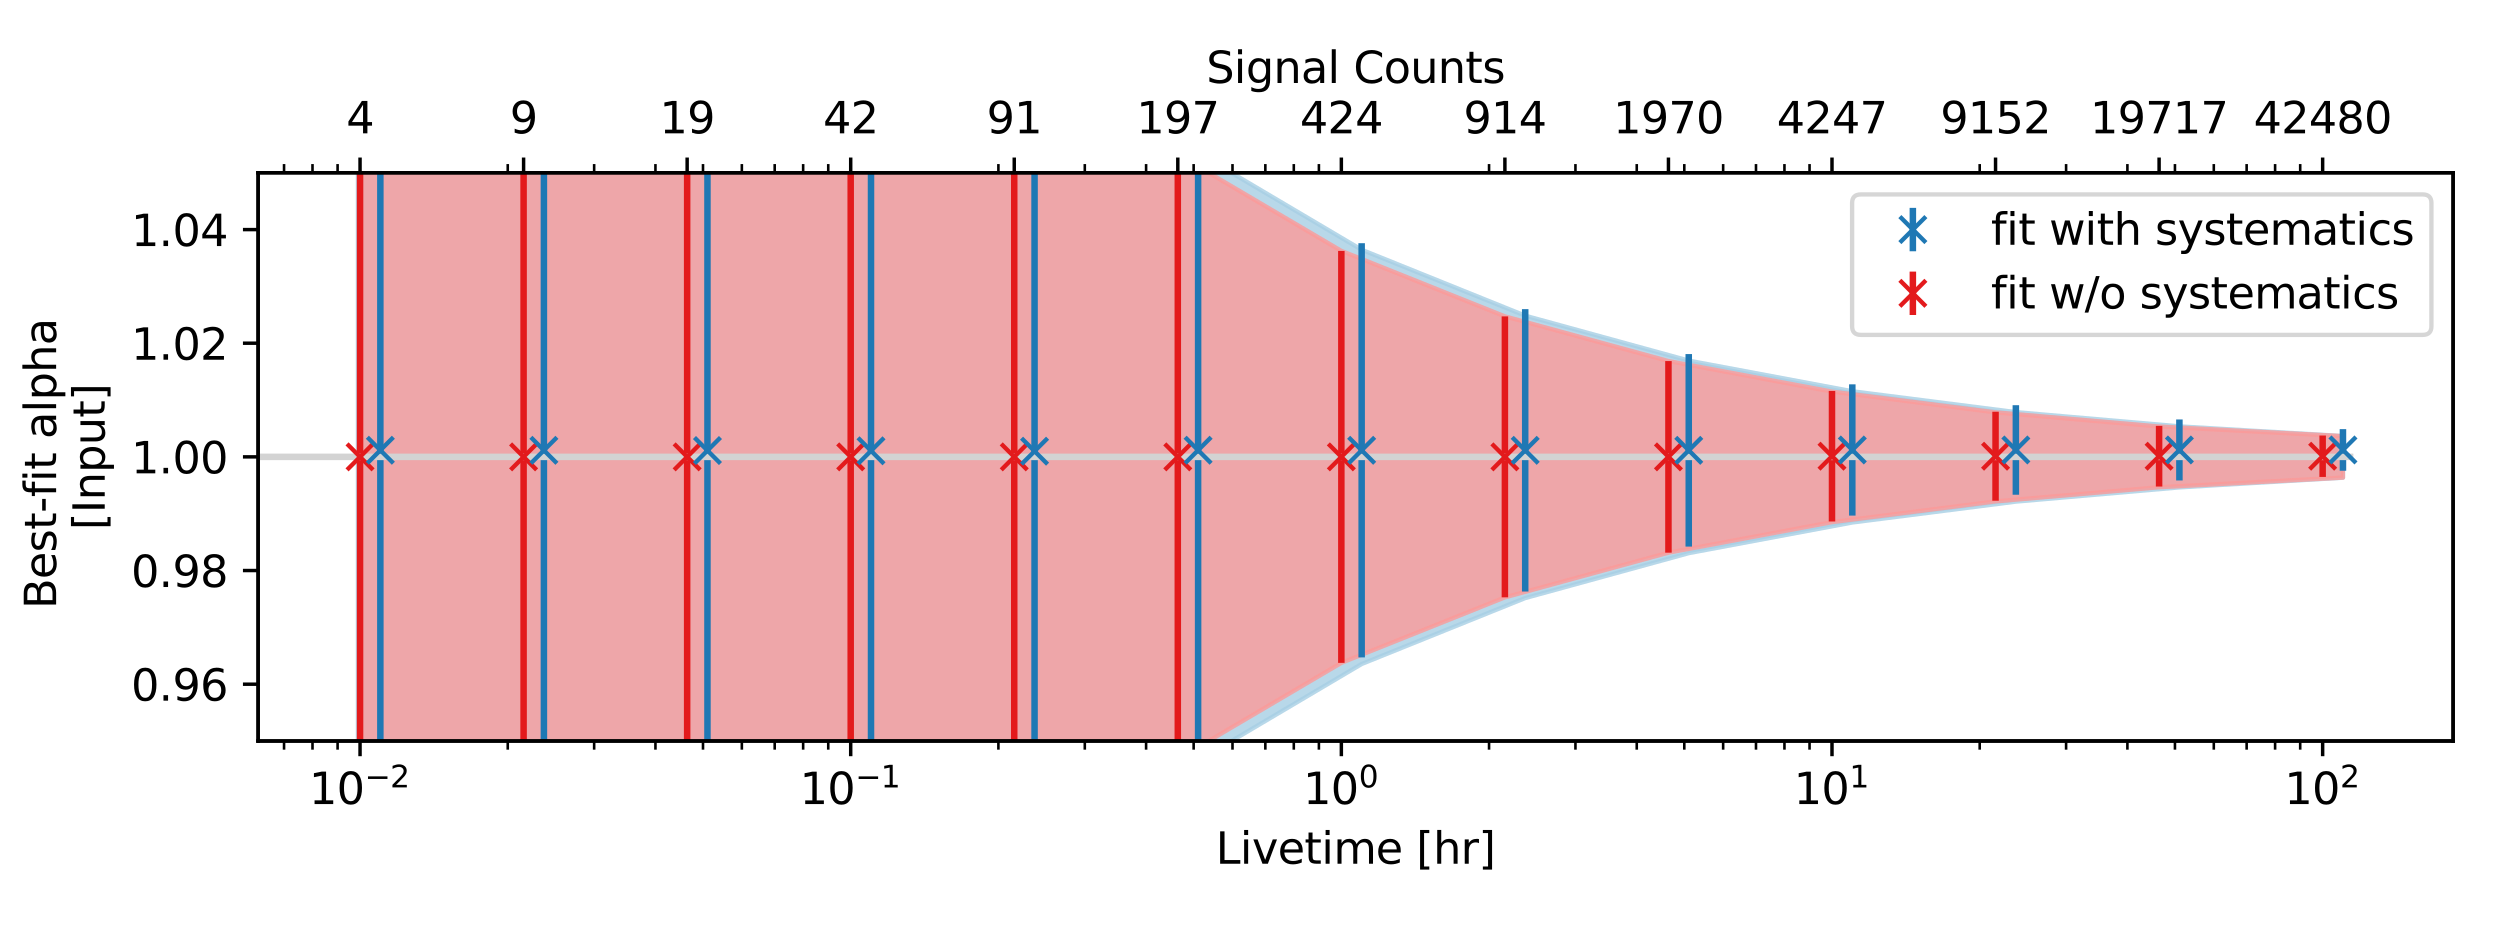 <?xml version="1.0" encoding="utf-8" standalone="no"?>
<!DOCTYPE svg PUBLIC "-//W3C//DTD SVG 1.1//EN"
  "http://www.w3.org/Graphics/SVG/1.1/DTD/svg11.dtd">
<svg xmlns:xlink="http://www.w3.org/1999/xlink" width="576pt" height="216pt" viewBox="0 0 576 216" xmlns="http://www.w3.org/2000/svg" version="1.1">
 <defs>
  <style type="text/css">*{stroke-linejoin: round; stroke-linecap: butt}</style>
 </defs>
 <g id="figure_1">
  <g id="patch_1">
   <path d="M 0 216 
L 576 216 
L 576 0 
L 0 0 
z
" style="fill: #ffffff"/>
  </g>
  <g id="axes_1">
   <g id="patch_2">
    <path d="M 59.474 170.728 
L 565.2 170.728 
L 565.2 39.8 
L 59.474 39.8 
z
" style="fill: #ffffff"/>
   </g>
   <g id="PolyCollection_1">
    <path d="M 82.462 -370.485 
L 82.462 581.013 
L 87.634 581.013 
L 125.316 429.52 
L 162.998 326.27 
L 200.68 255.899 
L 238.362 207.936 
L 276.044 175.268 
L 313.726 152.983 
L 351.408 137.794 
L 389.09 127.441 
L 426.772 120.382 
L 464.453 115.573 
L 502.135 112.294 
L 539.817 110.06 
L 539.817 100.468 
L 539.817 100.468 
L 502.135 98.234 
L 464.453 94.955 
L 426.772 90.146 
L 389.09 83.087 
L 351.408 72.734 
L 313.726 57.545 
L 276.044 35.26 
L 238.362 2.592 
L 200.68 -45.371 
L 162.998 -115.742 
L 125.316 -218.992 
L 87.634 -370.485 
L 82.462 -370.485 
z
" clip-path="url(#p966a90b155)" style="fill: #a6cee3; fill-opacity: 0.8; stroke: #a6cee3; stroke-opacity: 0.8"/>
   </g>
   <g id="PolyCollection_2">
    <path d="M 82.955 -367.802 
L 82.955 578.33 
L 120.637 427.92 
L 158.319 325.476 
L 196.001 255.163 
L 233.683 207.591 
L 271.365 174.903 
L 309.047 152.719 
L 346.728 137.632 
L 384.41 127.331 
L 422.092 120.296 
L 459.774 115.516 
L 497.456 112.256 
L 539.817 110.034 
L 539.817 100.494 
L 539.817 100.494 
L 497.456 98.272 
L 459.774 95.012 
L 422.092 90.232 
L 384.41 83.197 
L 346.728 72.896 
L 309.047 57.809 
L 271.365 35.625 
L 233.683 2.937 
L 196.001 -44.635 
L 158.319 -114.948 
L 120.637 -217.392 
L 82.955 -367.802 
z
" clip-path="url(#p966a90b155)" style="fill: #fb9a99; fill-opacity: 0.8; stroke: #fb9a99; stroke-opacity: 0.8"/>
   </g>
   <g id="matplotlib.axis_1">
    <g id="xtick_1">
     <g id="line2d_1">
      <defs>
       <path id="m856054ef05" d="M 0 0 
L 0 3.5 
" style="stroke: #000000; stroke-width: 0.8"/>
      </defs>
      <g>
       <use xlink:href="#m856054ef05" x="82.955" y="170.728" style="stroke: #000000; stroke-width: 0.8"/>
      </g>
     </g>
     <g id="text_1">
      <!-- $\mathdefault{10^{-2}}$ -->
      <g transform="translate(71.205 185.326) scale(0.1 -0.1)">
       <defs>
        <path id="DejaVuSans-31" d="M 794 531 
L 1825 531 
L 1825 4091 
L 703 3866 
L 703 4441 
L 1819 4666 
L 2450 4666 
L 2450 531 
L 3481 531 
L 3481 0 
L 794 0 
L 794 531 
z
" transform="scale(0.016)"/>
        <path id="DejaVuSans-30" d="M 2034 4250 
Q 1547 4250 1301 3770 
Q 1056 3291 1056 2328 
Q 1056 1369 1301 889 
Q 1547 409 2034 409 
Q 2525 409 2770 889 
Q 3016 1369 3016 2328 
Q 3016 3291 2770 3770 
Q 2525 4250 2034 4250 
z
M 2034 4750 
Q 2819 4750 3233 4129 
Q 3647 3509 3647 2328 
Q 3647 1150 3233 529 
Q 2819 -91 2034 -91 
Q 1250 -91 836 529 
Q 422 1150 422 2328 
Q 422 3509 836 4129 
Q 1250 4750 2034 4750 
z
" transform="scale(0.016)"/>
        <path id="DejaVuSans-2212" d="M 678 2272 
L 4684 2272 
L 4684 1741 
L 678 1741 
L 678 2272 
z
" transform="scale(0.016)"/>
        <path id="DejaVuSans-32" d="M 1228 531 
L 3431 531 
L 3431 0 
L 469 0 
L 469 531 
Q 828 903 1448 1529 
Q 2069 2156 2228 2338 
Q 2531 2678 2651 2914 
Q 2772 3150 2772 3378 
Q 2772 3750 2511 3984 
Q 2250 4219 1831 4219 
Q 1534 4219 1204 4116 
Q 875 4013 500 3803 
L 500 4441 
Q 881 4594 1212 4672 
Q 1544 4750 1819 4750 
Q 2544 4750 2975 4387 
Q 3406 4025 3406 3419 
Q 3406 3131 3298 2873 
Q 3191 2616 2906 2266 
Q 2828 2175 2409 1742 
Q 1991 1309 1228 531 
z
" transform="scale(0.016)"/>
       </defs>
       <use xlink:href="#DejaVuSans-31" transform="translate(0 0.766)"/>
       <use xlink:href="#DejaVuSans-30" transform="translate(63.623 0.766)"/>
       <use xlink:href="#DejaVuSans-2212" transform="translate(128.203 39.047) scale(0.7)"/>
       <use xlink:href="#DejaVuSans-32" transform="translate(186.855 39.047) scale(0.7)"/>
      </g>
     </g>
    </g>
    <g id="xtick_2">
     <g id="line2d_2">
      <g>
       <use xlink:href="#m856054ef05" x="196.001" y="170.728" style="stroke: #000000; stroke-width: 0.8"/>
      </g>
     </g>
     <g id="text_2">
      <!-- $\mathdefault{10^{-1}}$ -->
      <g transform="translate(184.251 185.326) scale(0.1 -0.1)">
       <use xlink:href="#DejaVuSans-31" transform="translate(0 0.684)"/>
       <use xlink:href="#DejaVuSans-30" transform="translate(63.623 0.684)"/>
       <use xlink:href="#DejaVuSans-2212" transform="translate(128.203 38.966) scale(0.7)"/>
       <use xlink:href="#DejaVuSans-31" transform="translate(186.855 38.966) scale(0.7)"/>
      </g>
     </g>
    </g>
    <g id="xtick_3">
     <g id="line2d_3">
      <g>
       <use xlink:href="#m856054ef05" x="309.047" y="170.728" style="stroke: #000000; stroke-width: 0.8"/>
      </g>
     </g>
     <g id="text_3">
      <!-- $\mathdefault{10^{0}}$ -->
      <g transform="translate(300.247 185.326) scale(0.1 -0.1)">
       <use xlink:href="#DejaVuSans-31" transform="translate(0 0.766)"/>
       <use xlink:href="#DejaVuSans-30" transform="translate(63.623 0.766)"/>
       <use xlink:href="#DejaVuSans-30" transform="translate(128.203 39.047) scale(0.7)"/>
      </g>
     </g>
    </g>
    <g id="xtick_4">
     <g id="line2d_4">
      <g>
       <use xlink:href="#m856054ef05" x="422.092" y="170.728" style="stroke: #000000; stroke-width: 0.8"/>
      </g>
     </g>
     <g id="text_4">
      <!-- $\mathdefault{10^{1}}$ -->
      <g transform="translate(413.292 185.326) scale(0.1 -0.1)">
       <use xlink:href="#DejaVuSans-31" transform="translate(0 0.684)"/>
       <use xlink:href="#DejaVuSans-30" transform="translate(63.623 0.684)"/>
       <use xlink:href="#DejaVuSans-31" transform="translate(128.203 38.966) scale(0.7)"/>
      </g>
     </g>
    </g>
    <g id="xtick_5">
     <g id="line2d_5">
      <g>
       <use xlink:href="#m856054ef05" x="535.138" y="170.728" style="stroke: #000000; stroke-width: 0.8"/>
      </g>
     </g>
     <g id="text_5">
      <!-- $\mathdefault{10^{2}}$ -->
      <g transform="translate(526.338 185.326) scale(0.1 -0.1)">
       <use xlink:href="#DejaVuSans-31" transform="translate(0 0.766)"/>
       <use xlink:href="#DejaVuSans-30" transform="translate(63.623 0.766)"/>
       <use xlink:href="#DejaVuSans-32" transform="translate(128.203 39.047) scale(0.7)"/>
      </g>
     </g>
    </g>
    <g id="xtick_6">
     <g id="line2d_6">
      <defs>
       <path id="me396c23f7b" d="M 0 0 
L 0 2 
" style="stroke: #000000; stroke-width: 0.6"/>
      </defs>
      <g>
       <use xlink:href="#me396c23f7b" x="65.444" y="170.728" style="stroke: #000000; stroke-width: 0.6"/>
      </g>
     </g>
    </g>
    <g id="xtick_7">
     <g id="line2d_7">
      <g>
       <use xlink:href="#me396c23f7b" x="72" y="170.728" style="stroke: #000000; stroke-width: 0.6"/>
      </g>
     </g>
    </g>
    <g id="xtick_8">
     <g id="line2d_8">
      <g>
       <use xlink:href="#me396c23f7b" x="77.782" y="170.728" style="stroke: #000000; stroke-width: 0.6"/>
      </g>
     </g>
    </g>
    <g id="xtick_9">
     <g id="line2d_9">
      <g>
       <use xlink:href="#me396c23f7b" x="116.985" y="170.728" style="stroke: #000000; stroke-width: 0.6"/>
      </g>
     </g>
    </g>
    <g id="xtick_10">
     <g id="line2d_10">
      <g>
       <use xlink:href="#me396c23f7b" x="136.892" y="170.728" style="stroke: #000000; stroke-width: 0.6"/>
      </g>
     </g>
    </g>
    <g id="xtick_11">
     <g id="line2d_11">
      <g>
       <use xlink:href="#me396c23f7b" x="151.015" y="170.728" style="stroke: #000000; stroke-width: 0.6"/>
      </g>
     </g>
    </g>
    <g id="xtick_12">
     <g id="line2d_12">
      <g>
       <use xlink:href="#me396c23f7b" x="161.971" y="170.728" style="stroke: #000000; stroke-width: 0.6"/>
      </g>
     </g>
    </g>
    <g id="xtick_13">
     <g id="line2d_13">
      <g>
       <use xlink:href="#me396c23f7b" x="170.922" y="170.728" style="stroke: #000000; stroke-width: 0.6"/>
      </g>
     </g>
    </g>
    <g id="xtick_14">
     <g id="line2d_14">
      <g>
       <use xlink:href="#me396c23f7b" x="178.49" y="170.728" style="stroke: #000000; stroke-width: 0.6"/>
      </g>
     </g>
    </g>
    <g id="xtick_15">
     <g id="line2d_15">
      <g>
       <use xlink:href="#me396c23f7b" x="185.045" y="170.728" style="stroke: #000000; stroke-width: 0.6"/>
      </g>
     </g>
    </g>
    <g id="xtick_16">
     <g id="line2d_16">
      <g>
       <use xlink:href="#me396c23f7b" x="190.828" y="170.728" style="stroke: #000000; stroke-width: 0.6"/>
      </g>
     </g>
    </g>
    <g id="xtick_17">
     <g id="line2d_17">
      <g>
       <use xlink:href="#me396c23f7b" x="230.031" y="170.728" style="stroke: #000000; stroke-width: 0.6"/>
      </g>
     </g>
    </g>
    <g id="xtick_18">
     <g id="line2d_18">
      <g>
       <use xlink:href="#me396c23f7b" x="249.937" y="170.728" style="stroke: #000000; stroke-width: 0.6"/>
      </g>
     </g>
    </g>
    <g id="xtick_19">
     <g id="line2d_19">
      <g>
       <use xlink:href="#me396c23f7b" x="264.061" y="170.728" style="stroke: #000000; stroke-width: 0.6"/>
      </g>
     </g>
    </g>
    <g id="xtick_20">
     <g id="line2d_20">
      <g>
       <use xlink:href="#me396c23f7b" x="275.016" y="170.728" style="stroke: #000000; stroke-width: 0.6"/>
      </g>
     </g>
    </g>
    <g id="xtick_21">
     <g id="line2d_21">
      <g>
       <use xlink:href="#me396c23f7b" x="283.967" y="170.728" style="stroke: #000000; stroke-width: 0.6"/>
      </g>
     </g>
    </g>
    <g id="xtick_22">
     <g id="line2d_22">
      <g>
       <use xlink:href="#me396c23f7b" x="291.535" y="170.728" style="stroke: #000000; stroke-width: 0.6"/>
      </g>
     </g>
    </g>
    <g id="xtick_23">
     <g id="line2d_23">
      <g>
       <use xlink:href="#me396c23f7b" x="298.091" y="170.728" style="stroke: #000000; stroke-width: 0.6"/>
      </g>
     </g>
    </g>
    <g id="xtick_24">
     <g id="line2d_24">
      <g>
       <use xlink:href="#me396c23f7b" x="303.874" y="170.728" style="stroke: #000000; stroke-width: 0.6"/>
      </g>
     </g>
    </g>
    <g id="xtick_25">
     <g id="line2d_25">
      <g>
       <use xlink:href="#me396c23f7b" x="343.077" y="170.728" style="stroke: #000000; stroke-width: 0.6"/>
      </g>
     </g>
    </g>
    <g id="xtick_26">
     <g id="line2d_26">
      <g>
       <use xlink:href="#me396c23f7b" x="362.983" y="170.728" style="stroke: #000000; stroke-width: 0.6"/>
      </g>
     </g>
    </g>
    <g id="xtick_27">
     <g id="line2d_27">
      <g>
       <use xlink:href="#me396c23f7b" x="377.107" y="170.728" style="stroke: #000000; stroke-width: 0.6"/>
      </g>
     </g>
    </g>
    <g id="xtick_28">
     <g id="line2d_28">
      <g>
       <use xlink:href="#me396c23f7b" x="388.062" y="170.728" style="stroke: #000000; stroke-width: 0.6"/>
      </g>
     </g>
    </g>
    <g id="xtick_29">
     <g id="line2d_29">
      <g>
       <use xlink:href="#me396c23f7b" x="397.013" y="170.728" style="stroke: #000000; stroke-width: 0.6"/>
      </g>
     </g>
    </g>
    <g id="xtick_30">
     <g id="line2d_30">
      <g>
       <use xlink:href="#me396c23f7b" x="404.581" y="170.728" style="stroke: #000000; stroke-width: 0.6"/>
      </g>
     </g>
    </g>
    <g id="xtick_31">
     <g id="line2d_31">
      <g>
       <use xlink:href="#me396c23f7b" x="411.137" y="170.728" style="stroke: #000000; stroke-width: 0.6"/>
      </g>
     </g>
    </g>
    <g id="xtick_32">
     <g id="line2d_32">
      <g>
       <use xlink:href="#me396c23f7b" x="416.92" y="170.728" style="stroke: #000000; stroke-width: 0.6"/>
      </g>
     </g>
    </g>
    <g id="xtick_33">
     <g id="line2d_33">
      <g>
       <use xlink:href="#me396c23f7b" x="456.122" y="170.728" style="stroke: #000000; stroke-width: 0.6"/>
      </g>
     </g>
    </g>
    <g id="xtick_34">
     <g id="line2d_34">
      <g>
       <use xlink:href="#me396c23f7b" x="476.029" y="170.728" style="stroke: #000000; stroke-width: 0.6"/>
      </g>
     </g>
    </g>
    <g id="xtick_35">
     <g id="line2d_35">
      <g>
       <use xlink:href="#me396c23f7b" x="490.153" y="170.728" style="stroke: #000000; stroke-width: 0.6"/>
      </g>
     </g>
    </g>
    <g id="xtick_36">
     <g id="line2d_36">
      <g>
       <use xlink:href="#me396c23f7b" x="501.108" y="170.728" style="stroke: #000000; stroke-width: 0.6"/>
      </g>
     </g>
    </g>
    <g id="xtick_37">
     <g id="line2d_37">
      <g>
       <use xlink:href="#me396c23f7b" x="510.059" y="170.728" style="stroke: #000000; stroke-width: 0.6"/>
      </g>
     </g>
    </g>
    <g id="xtick_38">
     <g id="line2d_38">
      <g>
       <use xlink:href="#me396c23f7b" x="517.627" y="170.728" style="stroke: #000000; stroke-width: 0.6"/>
      </g>
     </g>
    </g>
    <g id="xtick_39">
     <g id="line2d_39">
      <g>
       <use xlink:href="#me396c23f7b" x="524.183" y="170.728" style="stroke: #000000; stroke-width: 0.6"/>
      </g>
     </g>
    </g>
    <g id="xtick_40">
     <g id="line2d_40">
      <g>
       <use xlink:href="#me396c23f7b" x="529.965" y="170.728" style="stroke: #000000; stroke-width: 0.6"/>
      </g>
     </g>
    </g>
    <g id="text_6">
     <!-- Livetime [hr] -->
     <g transform="translate(280.115 199.005) scale(0.1 -0.1)">
      <defs>
       <path id="DejaVuSans-4c" d="M 628 4666 
L 1259 4666 
L 1259 531 
L 3531 531 
L 3531 0 
L 628 0 
L 628 4666 
z
" transform="scale(0.016)"/>
       <path id="DejaVuSans-69" d="M 603 3500 
L 1178 3500 
L 1178 0 
L 603 0 
L 603 3500 
z
M 603 4863 
L 1178 4863 
L 1178 4134 
L 603 4134 
L 603 4863 
z
" transform="scale(0.016)"/>
       <path id="DejaVuSans-76" d="M 191 3500 
L 800 3500 
L 1894 563 
L 2988 3500 
L 3597 3500 
L 2284 0 
L 1503 0 
L 191 3500 
z
" transform="scale(0.016)"/>
       <path id="DejaVuSans-65" d="M 3597 1894 
L 3597 1613 
L 953 1613 
Q 991 1019 1311 708 
Q 1631 397 2203 397 
Q 2534 397 2845 478 
Q 3156 559 3463 722 
L 3463 178 
Q 3153 47 2828 -22 
Q 2503 -91 2169 -91 
Q 1331 -91 842 396 
Q 353 884 353 1716 
Q 353 2575 817 3079 
Q 1281 3584 2069 3584 
Q 2775 3584 3186 3129 
Q 3597 2675 3597 1894 
z
M 3022 2063 
Q 3016 2534 2758 2815 
Q 2500 3097 2075 3097 
Q 1594 3097 1305 2825 
Q 1016 2553 972 2059 
L 3022 2063 
z
" transform="scale(0.016)"/>
       <path id="DejaVuSans-74" d="M 1172 4494 
L 1172 3500 
L 2356 3500 
L 2356 3053 
L 1172 3053 
L 1172 1153 
Q 1172 725 1289 603 
Q 1406 481 1766 481 
L 2356 481 
L 2356 0 
L 1766 0 
Q 1100 0 847 248 
Q 594 497 594 1153 
L 594 3053 
L 172 3053 
L 172 3500 
L 594 3500 
L 594 4494 
L 1172 4494 
z
" transform="scale(0.016)"/>
       <path id="DejaVuSans-6d" d="M 3328 2828 
Q 3544 3216 3844 3400 
Q 4144 3584 4550 3584 
Q 5097 3584 5394 3201 
Q 5691 2819 5691 2113 
L 5691 0 
L 5113 0 
L 5113 2094 
Q 5113 2597 4934 2840 
Q 4756 3084 4391 3084 
Q 3944 3084 3684 2787 
Q 3425 2491 3425 1978 
L 3425 0 
L 2847 0 
L 2847 2094 
Q 2847 2600 2669 2842 
Q 2491 3084 2119 3084 
Q 1678 3084 1418 2786 
Q 1159 2488 1159 1978 
L 1159 0 
L 581 0 
L 581 3500 
L 1159 3500 
L 1159 2956 
Q 1356 3278 1631 3431 
Q 1906 3584 2284 3584 
Q 2666 3584 2933 3390 
Q 3200 3197 3328 2828 
z
" transform="scale(0.016)"/>
       <path id="DejaVuSans-20" transform="scale(0.016)"/>
       <path id="DejaVuSans-5b" d="M 550 4863 
L 1875 4863 
L 1875 4416 
L 1125 4416 
L 1125 -397 
L 1875 -397 
L 1875 -844 
L 550 -844 
L 550 4863 
z
" transform="scale(0.016)"/>
       <path id="DejaVuSans-68" d="M 3513 2113 
L 3513 0 
L 2938 0 
L 2938 2094 
Q 2938 2591 2744 2837 
Q 2550 3084 2163 3084 
Q 1697 3084 1428 2787 
Q 1159 2491 1159 1978 
L 1159 0 
L 581 0 
L 581 4863 
L 1159 4863 
L 1159 2956 
Q 1366 3272 1645 3428 
Q 1925 3584 2291 3584 
Q 2894 3584 3203 3211 
Q 3513 2838 3513 2113 
z
" transform="scale(0.016)"/>
       <path id="DejaVuSans-72" d="M 2631 2963 
Q 2534 3019 2420 3045 
Q 2306 3072 2169 3072 
Q 1681 3072 1420 2755 
Q 1159 2438 1159 1844 
L 1159 0 
L 581 0 
L 581 3500 
L 1159 3500 
L 1159 2956 
Q 1341 3275 1631 3429 
Q 1922 3584 2338 3584 
Q 2397 3584 2469 3576 
Q 2541 3569 2628 3553 
L 2631 2963 
z
" transform="scale(0.016)"/>
       <path id="DejaVuSans-5d" d="M 1947 4863 
L 1947 -844 
L 622 -844 
L 622 -397 
L 1369 -397 
L 1369 4416 
L 622 4416 
L 622 4863 
L 1947 4863 
z
" transform="scale(0.016)"/>
      </defs>
      <use xlink:href="#DejaVuSans-4c"/>
      <use xlink:href="#DejaVuSans-69" x="55.713"/>
      <use xlink:href="#DejaVuSans-76" x="83.496"/>
      <use xlink:href="#DejaVuSans-65" x="142.676"/>
      <use xlink:href="#DejaVuSans-74" x="204.199"/>
      <use xlink:href="#DejaVuSans-69" x="243.408"/>
      <use xlink:href="#DejaVuSans-6d" x="271.191"/>
      <use xlink:href="#DejaVuSans-65" x="368.604"/>
      <use xlink:href="#DejaVuSans-20" x="430.127"/>
      <use xlink:href="#DejaVuSans-5b" x="461.914"/>
      <use xlink:href="#DejaVuSans-68" x="500.928"/>
      <use xlink:href="#DejaVuSans-72" x="564.307"/>
      <use xlink:href="#DejaVuSans-5d" x="605.42"/>
     </g>
    </g>
   </g>
   <g id="matplotlib.axis_2">
    <g id="ytick_1">
     <g id="line2d_41">
      <defs>
       <path id="me940dbbbe3" d="M 0 0 
L -3.5 0 
" style="stroke: #000000; stroke-width: 0.8"/>
      </defs>
      <g>
       <use xlink:href="#me940dbbbe3" x="59.474" y="157.635" style="stroke: #000000; stroke-width: 0.8"/>
      </g>
     </g>
     <g id="text_7">
      <!-- 0.96 -->
      <g transform="translate(30.208 161.434) scale(0.1 -0.1)">
       <defs>
        <path id="DejaVuSans-2e" d="M 684 794 
L 1344 794 
L 1344 0 
L 684 0 
L 684 794 
z
" transform="scale(0.016)"/>
        <path id="DejaVuSans-39" d="M 703 97 
L 703 672 
Q 941 559 1184 500 
Q 1428 441 1663 441 
Q 2288 441 2617 861 
Q 2947 1281 2994 2138 
Q 2813 1869 2534 1725 
Q 2256 1581 1919 1581 
Q 1219 1581 811 2004 
Q 403 2428 403 3163 
Q 403 3881 828 4315 
Q 1253 4750 1959 4750 
Q 2769 4750 3195 4129 
Q 3622 3509 3622 2328 
Q 3622 1225 3098 567 
Q 2575 -91 1691 -91 
Q 1453 -91 1209 -44 
Q 966 3 703 97 
z
M 1959 2075 
Q 2384 2075 2632 2365 
Q 2881 2656 2881 3163 
Q 2881 3666 2632 3958 
Q 2384 4250 1959 4250 
Q 1534 4250 1286 3958 
Q 1038 3666 1038 3163 
Q 1038 2656 1286 2365 
Q 1534 2075 1959 2075 
z
" transform="scale(0.016)"/>
        <path id="DejaVuSans-36" d="M 2113 2584 
Q 1688 2584 1439 2293 
Q 1191 2003 1191 1497 
Q 1191 994 1439 701 
Q 1688 409 2113 409 
Q 2538 409 2786 701 
Q 3034 994 3034 1497 
Q 3034 2003 2786 2293 
Q 2538 2584 2113 2584 
z
M 3366 4563 
L 3366 3988 
Q 3128 4100 2886 4159 
Q 2644 4219 2406 4219 
Q 1781 4219 1451 3797 
Q 1122 3375 1075 2522 
Q 1259 2794 1537 2939 
Q 1816 3084 2150 3084 
Q 2853 3084 3261 2657 
Q 3669 2231 3669 1497 
Q 3669 778 3244 343 
Q 2819 -91 2113 -91 
Q 1303 -91 875 529 
Q 447 1150 447 2328 
Q 447 3434 972 4092 
Q 1497 4750 2381 4750 
Q 2619 4750 2861 4703 
Q 3103 4656 3366 4563 
z
" transform="scale(0.016)"/>
       </defs>
       <use xlink:href="#DejaVuSans-30"/>
       <use xlink:href="#DejaVuSans-2e" x="63.623"/>
       <use xlink:href="#DejaVuSans-39" x="95.41"/>
       <use xlink:href="#DejaVuSans-36" x="159.033"/>
      </g>
     </g>
    </g>
    <g id="ytick_2">
     <g id="line2d_42">
      <g>
       <use xlink:href="#me940dbbbe3" x="59.474" y="131.45" style="stroke: #000000; stroke-width: 0.8"/>
      </g>
     </g>
     <g id="text_8">
      <!-- 0.98 -->
      <g transform="translate(30.208 135.249) scale(0.1 -0.1)">
       <defs>
        <path id="DejaVuSans-38" d="M 2034 2216 
Q 1584 2216 1326 1975 
Q 1069 1734 1069 1313 
Q 1069 891 1326 650 
Q 1584 409 2034 409 
Q 2484 409 2743 651 
Q 3003 894 3003 1313 
Q 3003 1734 2745 1975 
Q 2488 2216 2034 2216 
z
M 1403 2484 
Q 997 2584 770 2862 
Q 544 3141 544 3541 
Q 544 4100 942 4425 
Q 1341 4750 2034 4750 
Q 2731 4750 3128 4425 
Q 3525 4100 3525 3541 
Q 3525 3141 3298 2862 
Q 3072 2584 2669 2484 
Q 3125 2378 3379 2068 
Q 3634 1759 3634 1313 
Q 3634 634 3220 271 
Q 2806 -91 2034 -91 
Q 1263 -91 848 271 
Q 434 634 434 1313 
Q 434 1759 690 2068 
Q 947 2378 1403 2484 
z
M 1172 3481 
Q 1172 3119 1398 2916 
Q 1625 2713 2034 2713 
Q 2441 2713 2670 2916 
Q 2900 3119 2900 3481 
Q 2900 3844 2670 4047 
Q 2441 4250 2034 4250 
Q 1625 4250 1398 4047 
Q 1172 3844 1172 3481 
z
" transform="scale(0.016)"/>
       </defs>
       <use xlink:href="#DejaVuSans-30"/>
       <use xlink:href="#DejaVuSans-2e" x="63.623"/>
       <use xlink:href="#DejaVuSans-39" x="95.41"/>
       <use xlink:href="#DejaVuSans-38" x="159.033"/>
      </g>
     </g>
    </g>
    <g id="ytick_3">
     <g id="line2d_43">
      <g>
       <use xlink:href="#me940dbbbe3" x="59.474" y="105.264" style="stroke: #000000; stroke-width: 0.8"/>
      </g>
     </g>
     <g id="text_9">
      <!-- 1.00 -->
      <g transform="translate(30.208 109.063) scale(0.1 -0.1)">
       <use xlink:href="#DejaVuSans-31"/>
       <use xlink:href="#DejaVuSans-2e" x="63.623"/>
       <use xlink:href="#DejaVuSans-30" x="95.41"/>
       <use xlink:href="#DejaVuSans-30" x="159.033"/>
      </g>
     </g>
    </g>
    <g id="ytick_4">
     <g id="line2d_44">
      <g>
       <use xlink:href="#me940dbbbe3" x="59.474" y="79.078" style="stroke: #000000; stroke-width: 0.8"/>
      </g>
     </g>
     <g id="text_10">
      <!-- 1.02 -->
      <g transform="translate(30.208 82.878) scale(0.1 -0.1)">
       <use xlink:href="#DejaVuSans-31"/>
       <use xlink:href="#DejaVuSans-2e" x="63.623"/>
       <use xlink:href="#DejaVuSans-30" x="95.41"/>
       <use xlink:href="#DejaVuSans-32" x="159.033"/>
      </g>
     </g>
    </g>
    <g id="ytick_5">
     <g id="line2d_45">
      <g>
       <use xlink:href="#me940dbbbe3" x="59.474" y="52.893" style="stroke: #000000; stroke-width: 0.8"/>
      </g>
     </g>
     <g id="text_11">
      <!-- 1.04 -->
      <g transform="translate(30.208 56.692) scale(0.1 -0.1)">
       <defs>
        <path id="DejaVuSans-34" d="M 2419 4116 
L 825 1625 
L 2419 1625 
L 2419 4116 
z
M 2253 4666 
L 3047 4666 
L 3047 1625 
L 3713 1625 
L 3713 1100 
L 3047 1100 
L 3047 0 
L 2419 0 
L 2419 1100 
L 313 1100 
L 313 1709 
L 2253 4666 
z
" transform="scale(0.016)"/>
       </defs>
       <use xlink:href="#DejaVuSans-31"/>
       <use xlink:href="#DejaVuSans-2e" x="63.623"/>
       <use xlink:href="#DejaVuSans-30" x="95.41"/>
       <use xlink:href="#DejaVuSans-34" x="159.033"/>
      </g>
     </g>
    </g>
    <g id="text_12">
     <!-- Best-fit alpha  -->
     <g transform="translate(12.931 140.287) rotate(-90) scale(0.1 -0.1)">
      <defs>
       <path id="DejaVuSans-42" d="M 1259 2228 
L 1259 519 
L 2272 519 
Q 2781 519 3026 730 
Q 3272 941 3272 1375 
Q 3272 1813 3026 2020 
Q 2781 2228 2272 2228 
L 1259 2228 
z
M 1259 4147 
L 1259 2741 
L 2194 2741 
Q 2656 2741 2882 2914 
Q 3109 3088 3109 3444 
Q 3109 3797 2882 3972 
Q 2656 4147 2194 4147 
L 1259 4147 
z
M 628 4666 
L 2241 4666 
Q 2963 4666 3353 4366 
Q 3744 4066 3744 3513 
Q 3744 3084 3544 2831 
Q 3344 2578 2956 2516 
Q 3422 2416 3680 2098 
Q 3938 1781 3938 1306 
Q 3938 681 3513 340 
Q 3088 0 2303 0 
L 628 0 
L 628 4666 
z
" transform="scale(0.016)"/>
       <path id="DejaVuSans-73" d="M 2834 3397 
L 2834 2853 
Q 2591 2978 2328 3040 
Q 2066 3103 1784 3103 
Q 1356 3103 1142 2972 
Q 928 2841 928 2578 
Q 928 2378 1081 2264 
Q 1234 2150 1697 2047 
L 1894 2003 
Q 2506 1872 2764 1633 
Q 3022 1394 3022 966 
Q 3022 478 2636 193 
Q 2250 -91 1575 -91 
Q 1294 -91 989 -36 
Q 684 19 347 128 
L 347 722 
Q 666 556 975 473 
Q 1284 391 1588 391 
Q 1994 391 2212 530 
Q 2431 669 2431 922 
Q 2431 1156 2273 1281 
Q 2116 1406 1581 1522 
L 1381 1569 
Q 847 1681 609 1914 
Q 372 2147 372 2553 
Q 372 3047 722 3315 
Q 1072 3584 1716 3584 
Q 2034 3584 2315 3537 
Q 2597 3491 2834 3397 
z
" transform="scale(0.016)"/>
       <path id="DejaVuSans-2d" d="M 313 2009 
L 1997 2009 
L 1997 1497 
L 313 1497 
L 313 2009 
z
" transform="scale(0.016)"/>
       <path id="DejaVuSans-66" d="M 2375 4863 
L 2375 4384 
L 1825 4384 
Q 1516 4384 1395 4259 
Q 1275 4134 1275 3809 
L 1275 3500 
L 2222 3500 
L 2222 3053 
L 1275 3053 
L 1275 0 
L 697 0 
L 697 3053 
L 147 3053 
L 147 3500 
L 697 3500 
L 697 3744 
Q 697 4328 969 4595 
Q 1241 4863 1831 4863 
L 2375 4863 
z
" transform="scale(0.016)"/>
       <path id="DejaVuSans-61" d="M 2194 1759 
Q 1497 1759 1228 1600 
Q 959 1441 959 1056 
Q 959 750 1161 570 
Q 1363 391 1709 391 
Q 2188 391 2477 730 
Q 2766 1069 2766 1631 
L 2766 1759 
L 2194 1759 
z
M 3341 1997 
L 3341 0 
L 2766 0 
L 2766 531 
Q 2569 213 2275 61 
Q 1981 -91 1556 -91 
Q 1019 -91 701 211 
Q 384 513 384 1019 
Q 384 1609 779 1909 
Q 1175 2209 1959 2209 
L 2766 2209 
L 2766 2266 
Q 2766 2663 2505 2880 
Q 2244 3097 1772 3097 
Q 1472 3097 1187 3025 
Q 903 2953 641 2809 
L 641 3341 
Q 956 3463 1253 3523 
Q 1550 3584 1831 3584 
Q 2591 3584 2966 3190 
Q 3341 2797 3341 1997 
z
" transform="scale(0.016)"/>
       <path id="DejaVuSans-6c" d="M 603 4863 
L 1178 4863 
L 1178 0 
L 603 0 
L 603 4863 
z
" transform="scale(0.016)"/>
       <path id="DejaVuSans-70" d="M 1159 525 
L 1159 -1331 
L 581 -1331 
L 581 3500 
L 1159 3500 
L 1159 2969 
Q 1341 3281 1617 3432 
Q 1894 3584 2278 3584 
Q 2916 3584 3314 3078 
Q 3713 2572 3713 1747 
Q 3713 922 3314 415 
Q 2916 -91 2278 -91 
Q 1894 -91 1617 61 
Q 1341 213 1159 525 
z
M 3116 1747 
Q 3116 2381 2855 2742 
Q 2594 3103 2138 3103 
Q 1681 3103 1420 2742 
Q 1159 2381 1159 1747 
Q 1159 1113 1420 752 
Q 1681 391 2138 391 
Q 2594 391 2855 752 
Q 3116 1113 3116 1747 
z
" transform="scale(0.016)"/>
      </defs>
      <use xlink:href="#DejaVuSans-42"/>
      <use xlink:href="#DejaVuSans-65" x="68.604"/>
      <use xlink:href="#DejaVuSans-73" x="130.127"/>
      <use xlink:href="#DejaVuSans-74" x="182.227"/>
      <use xlink:href="#DejaVuSans-2d" x="221.436"/>
      <use xlink:href="#DejaVuSans-66" x="257.52"/>
      <use xlink:href="#DejaVuSans-69" x="292.725"/>
      <use xlink:href="#DejaVuSans-74" x="320.508"/>
      <use xlink:href="#DejaVuSans-20" x="359.717"/>
      <use xlink:href="#DejaVuSans-61" x="391.504"/>
      <use xlink:href="#DejaVuSans-6c" x="452.783"/>
      <use xlink:href="#DejaVuSans-70" x="480.566"/>
      <use xlink:href="#DejaVuSans-68" x="544.043"/>
      <use xlink:href="#DejaVuSans-61" x="607.422"/>
      <use xlink:href="#DejaVuSans-20" x="668.701"/>
     </g>
     <!-- [Input] -->
     <g transform="translate(24.129 122.112) rotate(-90) scale(0.1 -0.1)">
      <defs>
       <path id="DejaVuSans-49" d="M 628 4666 
L 1259 4666 
L 1259 0 
L 628 0 
L 628 4666 
z
" transform="scale(0.016)"/>
       <path id="DejaVuSans-6e" d="M 3513 2113 
L 3513 0 
L 2938 0 
L 2938 2094 
Q 2938 2591 2744 2837 
Q 2550 3084 2163 3084 
Q 1697 3084 1428 2787 
Q 1159 2491 1159 1978 
L 1159 0 
L 581 0 
L 581 3500 
L 1159 3500 
L 1159 2956 
Q 1366 3272 1645 3428 
Q 1925 3584 2291 3584 
Q 2894 3584 3203 3211 
Q 3513 2838 3513 2113 
z
" transform="scale(0.016)"/>
       <path id="DejaVuSans-75" d="M 544 1381 
L 544 3500 
L 1119 3500 
L 1119 1403 
Q 1119 906 1312 657 
Q 1506 409 1894 409 
Q 2359 409 2629 706 
Q 2900 1003 2900 1516 
L 2900 3500 
L 3475 3500 
L 3475 0 
L 2900 0 
L 2900 538 
Q 2691 219 2414 64 
Q 2138 -91 1772 -91 
Q 1169 -91 856 284 
Q 544 659 544 1381 
z
M 1991 3584 
L 1991 3584 
z
" transform="scale(0.016)"/>
      </defs>
      <use xlink:href="#DejaVuSans-5b"/>
      <use xlink:href="#DejaVuSans-49" x="39.014"/>
      <use xlink:href="#DejaVuSans-6e" x="68.506"/>
      <use xlink:href="#DejaVuSans-70" x="131.885"/>
      <use xlink:href="#DejaVuSans-75" x="195.361"/>
      <use xlink:href="#DejaVuSans-74" x="258.74"/>
      <use xlink:href="#DejaVuSans-5d" x="297.949"/>
     </g>
    </g>
   </g>
   <g id="LineCollection_1">
    <path d="M 82.955 217 
L 82.955 -1 
" clip-path="url(#p966a90b155)" style="fill: none; stroke: #e31a1c; stroke-width: 1.5"/>
   </g>
   <g id="LineCollection_2">
    <path d="M 87.634 217 
L 87.634 -1 
" clip-path="url(#p966a90b155)" style="fill: none; stroke: #1f78b4; stroke-width: 1.5"/>
   </g>
   <g id="LineCollection_3">
    <path d="M 120.637 217 
L 120.637 -1 
" clip-path="url(#p966a90b155)" style="fill: none; stroke: #e31a1c; stroke-width: 1.5"/>
   </g>
   <g id="LineCollection_4">
    <path d="M 125.316 217 
L 125.316 -1 
" clip-path="url(#p966a90b155)" style="fill: none; stroke: #1f78b4; stroke-width: 1.5"/>
   </g>
   <g id="LineCollection_5">
    <path d="M 158.319 217 
L 158.319 -1 
" clip-path="url(#p966a90b155)" style="fill: none; stroke: #e31a1c; stroke-width: 1.5"/>
   </g>
   <g id="LineCollection_6">
    <path d="M 162.998 217 
L 162.998 -1 
" clip-path="url(#p966a90b155)" style="fill: none; stroke: #1f78b4; stroke-width: 1.5"/>
   </g>
   <g id="LineCollection_7">
    <path d="M 196.001 217 
L 196.001 -1 
" clip-path="url(#p966a90b155)" style="fill: none; stroke: #e31a1c; stroke-width: 1.5"/>
   </g>
   <g id="LineCollection_8">
    <path d="M 200.68 217 
L 200.68 -1 
" clip-path="url(#p966a90b155)" style="fill: none; stroke: #1f78b4; stroke-width: 1.5"/>
   </g>
   <g id="LineCollection_9">
    <path d="M 233.683 207.591 
L 233.683 2.937 
" clip-path="url(#p966a90b155)" style="fill: none; stroke: #e31a1c; stroke-width: 1.5"/>
   </g>
   <g id="LineCollection_10">
    <path d="M 238.362 206.624 
L 238.362 1.281 
" clip-path="url(#p966a90b155)" style="fill: none; stroke: #1f78b4; stroke-width: 1.5"/>
   </g>
   <g id="LineCollection_11">
    <path d="M 271.365 174.903 
L 271.365 35.625 
" clip-path="url(#p966a90b155)" style="fill: none; stroke: #e31a1c; stroke-width: 1.5"/>
   </g>
   <g id="LineCollection_12">
    <path d="M 276.044 173.734 
L 276.044 33.727 
" clip-path="url(#p966a90b155)" style="fill: none; stroke: #1f78b4; stroke-width: 1.5"/>
   </g>
   <g id="LineCollection_13">
    <path d="M 309.047 152.719 
L 309.047 57.809 
" clip-path="url(#p966a90b155)" style="fill: none; stroke: #e31a1c; stroke-width: 1.5"/>
   </g>
   <g id="LineCollection_14">
    <path d="M 313.726 151.466 
L 313.726 56.028 
" clip-path="url(#p966a90b155)" style="fill: none; stroke: #1f78b4; stroke-width: 1.5"/>
   </g>
   <g id="LineCollection_15">
    <path d="M 346.728 137.632 
L 346.728 72.896 
" clip-path="url(#p966a90b155)" style="fill: none; stroke: #e31a1c; stroke-width: 1.5"/>
   </g>
   <g id="LineCollection_16">
    <path d="M 351.408 136.285 
L 351.408 71.225 
" clip-path="url(#p966a90b155)" style="fill: none; stroke: #1f78b4; stroke-width: 1.5"/>
   </g>
   <g id="LineCollection_17">
    <path d="M 384.41 127.331 
L 384.41 83.197 
" clip-path="url(#p966a90b155)" style="fill: none; stroke: #e31a1c; stroke-width: 1.5"/>
   </g>
   <g id="LineCollection_18">
    <path d="M 389.09 125.933 
L 389.09 81.579 
" clip-path="url(#p966a90b155)" style="fill: none; stroke: #1f78b4; stroke-width: 1.5"/>
   </g>
   <g id="LineCollection_19">
    <path d="M 422.092 120.14 
L 422.092 90.076 
" clip-path="url(#p966a90b155)" style="fill: none; stroke: #e31a1c; stroke-width: 1.5"/>
   </g>
   <g id="LineCollection_20">
    <path d="M 426.772 118.79 
L 426.772 88.554 
" clip-path="url(#p966a90b155)" style="fill: none; stroke: #1f78b4; stroke-width: 1.5"/>
   </g>
   <g id="LineCollection_21">
    <path d="M 459.774 115.365 
L 459.774 94.861 
" clip-path="url(#p966a90b155)" style="fill: none; stroke: #e31a1c; stroke-width: 1.5"/>
   </g>
   <g id="LineCollection_22">
    <path d="M 464.453 113.981 
L 464.453 93.364 
" clip-path="url(#p966a90b155)" style="fill: none; stroke: #1f78b4; stroke-width: 1.5"/>
   </g>
   <g id="LineCollection_23">
    <path d="M 497.456 112.103 
L 497.456 98.12 
" clip-path="url(#p966a90b155)" style="fill: none; stroke: #e31a1c; stroke-width: 1.5"/>
   </g>
   <g id="LineCollection_24">
    <path d="M 502.135 110.701 
L 502.135 96.641 
" clip-path="url(#p966a90b155)" style="fill: none; stroke: #1f78b4; stroke-width: 1.5"/>
   </g>
   <g id="LineCollection_25">
    <path d="M 535.138 109.88 
L 535.138 100.339 
" clip-path="url(#p966a90b155)" style="fill: none; stroke: #e31a1c; stroke-width: 1.5"/>
   </g>
   <g id="LineCollection_26">
    <path d="M 539.817 108.464 
L 539.817 98.872 
" clip-path="url(#p966a90b155)" style="fill: none; stroke: #1f78b4; stroke-width: 1.5"/>
   </g>
   <g id="LineCollection_27">
    <path clip-path="url(#p966a90b155)" style="fill: none; stroke: #1f78b4; stroke-width: 1.5"/>
   </g>
   <g id="LineCollection_28">
    <path clip-path="url(#p966a90b155)" style="fill: none; stroke: #e31a1c; stroke-width: 1.5"/>
   </g>
   <g id="LineCollection_29">
    <path d="M -1 105.264 
L 542.212 105.264 
" clip-path="url(#p966a90b155)" style="fill: none; stroke: #d3d3d3; stroke-width: 1.5"/>
   </g>
   <g id="line2d_46">
    <defs>
     <path id="mb67b877a83" d="M -3 3 
L 3 -3 
M -3 -3 
L 3 3 
" style="stroke: #e31a1c"/>
    </defs>
    <g clip-path="url(#p966a90b155)">
     <use xlink:href="#mb67b877a83" x="82.955" y="105.264" style="fill: #e31a1c; stroke: #e31a1c"/>
    </g>
   </g>
   <g id="line2d_47">
    <defs>
     <path id="m70de0290fb" d="M -3 3 
L 3 -3 
M -3 -3 
L 3 3 
" style="stroke: #1f78b4"/>
    </defs>
    <g clip-path="url(#p966a90b155)">
     <use xlink:href="#m70de0290fb" x="87.634" y="103.735" style="fill: #1f78b4; stroke: #1f78b4"/>
    </g>
   </g>
   <g id="line2d_48">
    <g clip-path="url(#p966a90b155)">
     <use xlink:href="#mb67b877a83" x="120.637" y="105.264" style="fill: #e31a1c; stroke: #e31a1c"/>
    </g>
   </g>
   <g id="line2d_49">
    <g clip-path="url(#p966a90b155)">
     <use xlink:href="#m70de0290fb" x="125.316" y="103.752" style="fill: #1f78b4; stroke: #1f78b4"/>
    </g>
   </g>
   <g id="line2d_50">
    <g clip-path="url(#p966a90b155)">
     <use xlink:href="#mb67b877a83" x="158.319" y="105.264" style="fill: #e31a1c; stroke: #e31a1c"/>
    </g>
   </g>
   <g id="line2d_51">
    <g clip-path="url(#p966a90b155)">
     <use xlink:href="#m70de0290fb" x="162.998" y="103.802" style="fill: #1f78b4; stroke: #1f78b4"/>
    </g>
   </g>
   <g id="line2d_52">
    <g clip-path="url(#p966a90b155)">
     <use xlink:href="#mb67b877a83" x="196.001" y="105.264" style="fill: #e31a1c; stroke: #e31a1c"/>
    </g>
   </g>
   <g id="line2d_53">
    <g clip-path="url(#p966a90b155)">
     <use xlink:href="#m70de0290fb" x="200.68" y="103.865" style="fill: #1f78b4; stroke: #1f78b4"/>
    </g>
   </g>
   <g id="line2d_54">
    <g clip-path="url(#p966a90b155)">
     <use xlink:href="#mb67b877a83" x="233.683" y="105.264" style="fill: #e31a1c; stroke: #e31a1c"/>
    </g>
   </g>
   <g id="line2d_55">
    <g clip-path="url(#p966a90b155)">
     <use xlink:href="#m70de0290fb" x="238.362" y="103.953" style="fill: #1f78b4; stroke: #1f78b4"/>
    </g>
   </g>
   <g id="line2d_56">
    <g clip-path="url(#p966a90b155)">
     <use xlink:href="#mb67b877a83" x="271.365" y="105.264" style="fill: #e31a1c; stroke: #e31a1c"/>
    </g>
   </g>
   <g id="line2d_57">
    <g clip-path="url(#p966a90b155)">
     <use xlink:href="#m70de0290fb" x="276.044" y="103.731" style="fill: #1f78b4; stroke: #1f78b4"/>
    </g>
   </g>
   <g id="line2d_58">
    <g clip-path="url(#p966a90b155)">
     <use xlink:href="#mb67b877a83" x="309.047" y="105.264" style="fill: #e31a1c; stroke: #e31a1c"/>
    </g>
   </g>
   <g id="line2d_59">
    <g clip-path="url(#p966a90b155)">
     <use xlink:href="#m70de0290fb" x="313.726" y="103.747" style="fill: #1f78b4; stroke: #1f78b4"/>
    </g>
   </g>
   <g id="line2d_60">
    <g clip-path="url(#p966a90b155)">
     <use xlink:href="#mb67b877a83" x="346.728" y="105.264" style="fill: #e31a1c; stroke: #e31a1c"/>
    </g>
   </g>
   <g id="line2d_61">
    <g clip-path="url(#p966a90b155)">
     <use xlink:href="#m70de0290fb" x="351.408" y="103.755" style="fill: #1f78b4; stroke: #1f78b4"/>
    </g>
   </g>
   <g id="line2d_62">
    <g clip-path="url(#p966a90b155)">
     <use xlink:href="#mb67b877a83" x="384.41" y="105.264" style="fill: #e31a1c; stroke: #e31a1c"/>
    </g>
   </g>
   <g id="line2d_63">
    <g clip-path="url(#p966a90b155)">
     <use xlink:href="#m70de0290fb" x="389.09" y="103.756" style="fill: #1f78b4; stroke: #1f78b4"/>
    </g>
   </g>
   <g id="line2d_64">
    <g clip-path="url(#p966a90b155)">
     <use xlink:href="#mb67b877a83" x="422.092" y="105.108" style="fill: #e31a1c; stroke: #e31a1c"/>
    </g>
   </g>
   <g id="line2d_65">
    <g clip-path="url(#p966a90b155)">
     <use xlink:href="#m70de0290fb" x="426.772" y="103.672" style="fill: #1f78b4; stroke: #1f78b4"/>
    </g>
   </g>
   <g id="line2d_66">
    <g clip-path="url(#p966a90b155)">
     <use xlink:href="#mb67b877a83" x="459.774" y="105.113" style="fill: #e31a1c; stroke: #e31a1c"/>
    </g>
   </g>
   <g id="line2d_67">
    <g clip-path="url(#p966a90b155)">
     <use xlink:href="#m70de0290fb" x="464.453" y="103.672" style="fill: #1f78b4; stroke: #1f78b4"/>
    </g>
   </g>
   <g id="line2d_68">
    <g clip-path="url(#p966a90b155)">
     <use xlink:href="#mb67b877a83" x="497.456" y="105.111" style="fill: #e31a1c; stroke: #e31a1c"/>
    </g>
   </g>
   <g id="line2d_69">
    <g clip-path="url(#p966a90b155)">
     <use xlink:href="#m70de0290fb" x="502.135" y="103.671" style="fill: #1f78b4; stroke: #1f78b4"/>
    </g>
   </g>
   <g id="line2d_70">
    <g clip-path="url(#p966a90b155)">
     <use xlink:href="#mb67b877a83" x="535.138" y="105.11" style="fill: #e31a1c; stroke: #e31a1c"/>
    </g>
   </g>
   <g id="line2d_71">
    <g clip-path="url(#p966a90b155)">
     <use xlink:href="#m70de0290fb" x="539.817" y="103.668" style="fill: #1f78b4; stroke: #1f78b4"/>
    </g>
   </g>
   <g id="line2d_72">
    <g clip-path="url(#p966a90b155)"/>
   </g>
   <g id="line2d_73">
    <g clip-path="url(#p966a90b155)"/>
   </g>
   <g id="patch_3">
    <path d="M 59.474 170.728 
L 59.474 39.8 
" style="fill: none; stroke: #000000; stroke-width: 0.8; stroke-linejoin: miter; stroke-linecap: square"/>
   </g>
   <g id="patch_4">
    <path d="M 565.2 170.728 
L 565.2 39.8 
" style="fill: none; stroke: #000000; stroke-width: 0.8; stroke-linejoin: miter; stroke-linecap: square"/>
   </g>
   <g id="patch_5">
    <path d="M 59.474 170.728 
L 565.2 170.728 
" style="fill: none; stroke: #000000; stroke-width: 0.8; stroke-linejoin: miter; stroke-linecap: square"/>
   </g>
   <g id="patch_6">
    <path d="M 59.474 39.8 
L 565.2 39.8 
" style="fill: none; stroke: #000000; stroke-width: 0.8; stroke-linejoin: miter; stroke-linecap: square"/>
   </g>
   <g id="legend_1">
    <g id="patch_7">
     <path d="M 428.725 77.156 
L 558.2 77.156 
Q 560.2 77.156 560.2 75.156 
L 560.2 46.8 
Q 560.2 44.8 558.2 44.8 
L 428.725 44.8 
Q 426.725 44.8 426.725 46.8 
L 426.725 75.156 
Q 426.725 77.156 428.725 77.156 
z
" style="fill: #ffffff; opacity: 0.8; stroke: #cccccc; stroke-linejoin: miter"/>
    </g>
    <g id="LineCollection_30">
     <path d="M 440.725 57.898 
L 440.725 47.898 
" style="fill: none; stroke: #1f78b4; stroke-width: 1.5"/>
    </g>
    <g id="line2d_74"/>
    <g id="line2d_75">
     <g>
      <use xlink:href="#m70de0290fb" x="440.725" y="52.898" style="fill: #1f78b4; stroke: #1f78b4"/>
     </g>
    </g>
    <g id="text_13">
     <!-- fit with systematics -->
     <g transform="translate(458.725 56.398) scale(0.1 -0.1)">
      <defs>
       <path id="DejaVuSans-77" d="M 269 3500 
L 844 3500 
L 1563 769 
L 2278 3500 
L 2956 3500 
L 3675 769 
L 4391 3500 
L 4966 3500 
L 4050 0 
L 3372 0 
L 2619 2869 
L 1863 0 
L 1184 0 
L 269 3500 
z
" transform="scale(0.016)"/>
       <path id="DejaVuSans-79" d="M 2059 -325 
Q 1816 -950 1584 -1140 
Q 1353 -1331 966 -1331 
L 506 -1331 
L 506 -850 
L 844 -850 
Q 1081 -850 1212 -737 
Q 1344 -625 1503 -206 
L 1606 56 
L 191 3500 
L 800 3500 
L 1894 763 
L 2988 3500 
L 3597 3500 
L 2059 -325 
z
" transform="scale(0.016)"/>
       <path id="DejaVuSans-63" d="M 3122 3366 
L 3122 2828 
Q 2878 2963 2633 3030 
Q 2388 3097 2138 3097 
Q 1578 3097 1268 2742 
Q 959 2388 959 1747 
Q 959 1106 1268 751 
Q 1578 397 2138 397 
Q 2388 397 2633 464 
Q 2878 531 3122 666 
L 3122 134 
Q 2881 22 2623 -34 
Q 2366 -91 2075 -91 
Q 1284 -91 818 406 
Q 353 903 353 1747 
Q 353 2603 823 3093 
Q 1294 3584 2113 3584 
Q 2378 3584 2631 3529 
Q 2884 3475 3122 3366 
z
" transform="scale(0.016)"/>
      </defs>
      <use xlink:href="#DejaVuSans-66"/>
      <use xlink:href="#DejaVuSans-69" x="35.205"/>
      <use xlink:href="#DejaVuSans-74" x="62.988"/>
      <use xlink:href="#DejaVuSans-20" x="102.197"/>
      <use xlink:href="#DejaVuSans-77" x="133.984"/>
      <use xlink:href="#DejaVuSans-69" x="215.771"/>
      <use xlink:href="#DejaVuSans-74" x="243.555"/>
      <use xlink:href="#DejaVuSans-68" x="282.764"/>
      <use xlink:href="#DejaVuSans-20" x="346.143"/>
      <use xlink:href="#DejaVuSans-73" x="377.93"/>
      <use xlink:href="#DejaVuSans-79" x="430.029"/>
      <use xlink:href="#DejaVuSans-73" x="489.209"/>
      <use xlink:href="#DejaVuSans-74" x="541.309"/>
      <use xlink:href="#DejaVuSans-65" x="580.518"/>
      <use xlink:href="#DejaVuSans-6d" x="642.041"/>
      <use xlink:href="#DejaVuSans-61" x="739.453"/>
      <use xlink:href="#DejaVuSans-74" x="800.732"/>
      <use xlink:href="#DejaVuSans-69" x="839.941"/>
      <use xlink:href="#DejaVuSans-63" x="867.725"/>
      <use xlink:href="#DejaVuSans-73" x="922.705"/>
     </g>
    </g>
    <g id="LineCollection_31">
     <path d="M 440.725 72.577 
L 440.725 62.577 
" style="fill: none; stroke: #e31a1c; stroke-width: 1.5"/>
    </g>
    <g id="line2d_76"/>
    <g id="line2d_77">
     <g>
      <use xlink:href="#mb67b877a83" x="440.725" y="67.577" style="fill: #e31a1c; stroke: #e31a1c"/>
     </g>
    </g>
    <g id="text_14">
     <!-- fit w/o systematics -->
     <g transform="translate(458.725 71.077) scale(0.1 -0.1)">
      <defs>
       <path id="DejaVuSans-2f" d="M 1625 4666 
L 2156 4666 
L 531 -594 
L 0 -594 
L 1625 4666 
z
" transform="scale(0.016)"/>
       <path id="DejaVuSans-6f" d="M 1959 3097 
Q 1497 3097 1228 2736 
Q 959 2375 959 1747 
Q 959 1119 1226 758 
Q 1494 397 1959 397 
Q 2419 397 2687 759 
Q 2956 1122 2956 1747 
Q 2956 2369 2687 2733 
Q 2419 3097 1959 3097 
z
M 1959 3584 
Q 2709 3584 3137 3096 
Q 3566 2609 3566 1747 
Q 3566 888 3137 398 
Q 2709 -91 1959 -91 
Q 1206 -91 779 398 
Q 353 888 353 1747 
Q 353 2609 779 3096 
Q 1206 3584 1959 3584 
z
" transform="scale(0.016)"/>
      </defs>
      <use xlink:href="#DejaVuSans-66"/>
      <use xlink:href="#DejaVuSans-69" x="35.205"/>
      <use xlink:href="#DejaVuSans-74" x="62.988"/>
      <use xlink:href="#DejaVuSans-20" x="102.197"/>
      <use xlink:href="#DejaVuSans-77" x="133.984"/>
      <use xlink:href="#DejaVuSans-2f" x="215.771"/>
      <use xlink:href="#DejaVuSans-6f" x="249.463"/>
      <use xlink:href="#DejaVuSans-20" x="310.645"/>
      <use xlink:href="#DejaVuSans-73" x="342.432"/>
      <use xlink:href="#DejaVuSans-79" x="394.531"/>
      <use xlink:href="#DejaVuSans-73" x="453.711"/>
      <use xlink:href="#DejaVuSans-74" x="505.811"/>
      <use xlink:href="#DejaVuSans-65" x="545.02"/>
      <use xlink:href="#DejaVuSans-6d" x="606.543"/>
      <use xlink:href="#DejaVuSans-61" x="703.955"/>
      <use xlink:href="#DejaVuSans-74" x="765.234"/>
      <use xlink:href="#DejaVuSans-69" x="804.443"/>
      <use xlink:href="#DejaVuSans-63" x="832.227"/>
      <use xlink:href="#DejaVuSans-73" x="887.207"/>
     </g>
    </g>
   </g>
  </g>
  <g id="axes_2">
   <g id="matplotlib.axis_3">
    <g id="xtick_41">
     <g id="line2d_78">
      <defs>
       <path id="m9d11c29084" d="M 0 0 
L 0 -3.5 
" style="stroke: #000000; stroke-width: 0.8"/>
      </defs>
      <g>
       <use xlink:href="#m9d11c29084" x="82.955" y="39.8" style="stroke: #000000; stroke-width: 0.8"/>
      </g>
     </g>
     <g id="text_15">
      <!-- 4 -->
      <g transform="translate(79.774 30.72) scale(0.1 -0.1)">
       <use xlink:href="#DejaVuSans-34"/>
      </g>
     </g>
    </g>
    <g id="xtick_42">
     <g id="line2d_79">
      <g>
       <use xlink:href="#m9d11c29084" x="120.637" y="39.8" style="stroke: #000000; stroke-width: 0.8"/>
      </g>
     </g>
     <g id="text_16">
      <!-- 9 -->
      <g transform="translate(117.456 30.72) scale(0.1 -0.1)">
       <use xlink:href="#DejaVuSans-39"/>
      </g>
     </g>
    </g>
    <g id="xtick_43">
     <g id="line2d_80">
      <g>
       <use xlink:href="#m9d11c29084" x="158.319" y="39.8" style="stroke: #000000; stroke-width: 0.8"/>
      </g>
     </g>
     <g id="text_17">
      <!-- 19 -->
      <g transform="translate(151.956 30.72) scale(0.1 -0.1)">
       <use xlink:href="#DejaVuSans-31"/>
       <use xlink:href="#DejaVuSans-39" x="63.623"/>
      </g>
     </g>
    </g>
    <g id="xtick_44">
     <g id="line2d_81">
      <g>
       <use xlink:href="#m9d11c29084" x="196.001" y="39.8" style="stroke: #000000; stroke-width: 0.8"/>
      </g>
     </g>
     <g id="text_18">
      <!-- 42 -->
      <g transform="translate(189.638 30.72) scale(0.1 -0.1)">
       <use xlink:href="#DejaVuSans-34"/>
       <use xlink:href="#DejaVuSans-32" x="63.623"/>
      </g>
     </g>
    </g>
    <g id="xtick_45">
     <g id="line2d_82">
      <g>
       <use xlink:href="#m9d11c29084" x="233.683" y="39.8" style="stroke: #000000; stroke-width: 0.8"/>
      </g>
     </g>
     <g id="text_19">
      <!-- 91 -->
      <g transform="translate(227.32 30.72) scale(0.1 -0.1)">
       <use xlink:href="#DejaVuSans-39"/>
       <use xlink:href="#DejaVuSans-31" x="63.623"/>
      </g>
     </g>
    </g>
    <g id="xtick_46">
     <g id="line2d_83">
      <g>
       <use xlink:href="#m9d11c29084" x="271.365" y="39.8" style="stroke: #000000; stroke-width: 0.8"/>
      </g>
     </g>
     <g id="text_20">
      <!-- 197 -->
      <g transform="translate(261.821 30.72) scale(0.1 -0.1)">
       <defs>
        <path id="DejaVuSans-37" d="M 525 4666 
L 3525 4666 
L 3525 4397 
L 1831 0 
L 1172 0 
L 2766 4134 
L 525 4134 
L 525 4666 
z
" transform="scale(0.016)"/>
       </defs>
       <use xlink:href="#DejaVuSans-31"/>
       <use xlink:href="#DejaVuSans-39" x="63.623"/>
       <use xlink:href="#DejaVuSans-37" x="127.246"/>
      </g>
     </g>
    </g>
    <g id="xtick_47">
     <g id="line2d_84">
      <g>
       <use xlink:href="#m9d11c29084" x="309.047" y="39.8" style="stroke: #000000; stroke-width: 0.8"/>
      </g>
     </g>
     <g id="text_21">
      <!-- 424 -->
      <g transform="translate(299.503 30.72) scale(0.1 -0.1)">
       <use xlink:href="#DejaVuSans-34"/>
       <use xlink:href="#DejaVuSans-32" x="63.623"/>
       <use xlink:href="#DejaVuSans-34" x="127.246"/>
      </g>
     </g>
    </g>
    <g id="xtick_48">
     <g id="line2d_85">
      <g>
       <use xlink:href="#m9d11c29084" x="346.728" y="39.8" style="stroke: #000000; stroke-width: 0.8"/>
      </g>
     </g>
     <g id="text_22">
      <!-- 914 -->
      <g transform="translate(337.185 30.72) scale(0.1 -0.1)">
       <use xlink:href="#DejaVuSans-39"/>
       <use xlink:href="#DejaVuSans-31" x="63.623"/>
       <use xlink:href="#DejaVuSans-34" x="127.246"/>
      </g>
     </g>
    </g>
    <g id="xtick_49">
     <g id="line2d_86">
      <g>
       <use xlink:href="#m9d11c29084" x="384.41" y="39.8" style="stroke: #000000; stroke-width: 0.8"/>
      </g>
     </g>
     <g id="text_23">
      <!-- 1970 -->
      <g transform="translate(371.685 30.72) scale(0.1 -0.1)">
       <use xlink:href="#DejaVuSans-31"/>
       <use xlink:href="#DejaVuSans-39" x="63.623"/>
       <use xlink:href="#DejaVuSans-37" x="127.246"/>
       <use xlink:href="#DejaVuSans-30" x="190.869"/>
      </g>
     </g>
    </g>
    <g id="xtick_50">
     <g id="line2d_87">
      <g>
       <use xlink:href="#m9d11c29084" x="422.092" y="39.8" style="stroke: #000000; stroke-width: 0.8"/>
      </g>
     </g>
     <g id="text_24">
      <!-- 4247 -->
      <g transform="translate(409.367 30.72) scale(0.1 -0.1)">
       <use xlink:href="#DejaVuSans-34"/>
       <use xlink:href="#DejaVuSans-32" x="63.623"/>
       <use xlink:href="#DejaVuSans-34" x="127.246"/>
       <use xlink:href="#DejaVuSans-37" x="190.869"/>
      </g>
     </g>
    </g>
    <g id="xtick_51">
     <g id="line2d_88">
      <g>
       <use xlink:href="#m9d11c29084" x="459.774" y="39.8" style="stroke: #000000; stroke-width: 0.8"/>
      </g>
     </g>
     <g id="text_25">
      <!-- 9152 -->
      <g transform="translate(447.049 30.72) scale(0.1 -0.1)">
       <defs>
        <path id="DejaVuSans-35" d="M 691 4666 
L 3169 4666 
L 3169 4134 
L 1269 4134 
L 1269 2991 
Q 1406 3038 1543 3061 
Q 1681 3084 1819 3084 
Q 2600 3084 3056 2656 
Q 3513 2228 3513 1497 
Q 3513 744 3044 326 
Q 2575 -91 1722 -91 
Q 1428 -91 1123 -41 
Q 819 9 494 109 
L 494 744 
Q 775 591 1075 516 
Q 1375 441 1709 441 
Q 2250 441 2565 725 
Q 2881 1009 2881 1497 
Q 2881 1984 2565 2268 
Q 2250 2553 1709 2553 
Q 1456 2553 1204 2497 
Q 953 2441 691 2322 
L 691 4666 
z
" transform="scale(0.016)"/>
       </defs>
       <use xlink:href="#DejaVuSans-39"/>
       <use xlink:href="#DejaVuSans-31" x="63.623"/>
       <use xlink:href="#DejaVuSans-35" x="127.246"/>
       <use xlink:href="#DejaVuSans-32" x="190.869"/>
      </g>
     </g>
    </g>
    <g id="xtick_52">
     <g id="line2d_89">
      <g>
       <use xlink:href="#m9d11c29084" x="497.456" y="39.8" style="stroke: #000000; stroke-width: 0.8"/>
      </g>
     </g>
     <g id="text_26">
      <!-- 19717 -->
      <g transform="translate(481.55 30.72) scale(0.1 -0.1)">
       <use xlink:href="#DejaVuSans-31"/>
       <use xlink:href="#DejaVuSans-39" x="63.623"/>
       <use xlink:href="#DejaVuSans-37" x="127.246"/>
       <use xlink:href="#DejaVuSans-31" x="190.869"/>
       <use xlink:href="#DejaVuSans-37" x="254.492"/>
      </g>
     </g>
    </g>
    <g id="xtick_53">
     <g id="line2d_90">
      <g>
       <use xlink:href="#m9d11c29084" x="535.138" y="39.8" style="stroke: #000000; stroke-width: 0.8"/>
      </g>
     </g>
     <g id="text_27">
      <!-- 42480 -->
      <g transform="translate(519.232 30.72) scale(0.1 -0.1)">
       <use xlink:href="#DejaVuSans-34"/>
       <use xlink:href="#DejaVuSans-32" x="63.623"/>
       <use xlink:href="#DejaVuSans-34" x="127.246"/>
       <use xlink:href="#DejaVuSans-38" x="190.869"/>
       <use xlink:href="#DejaVuSans-30" x="254.492"/>
      </g>
     </g>
    </g>
    <g id="xtick_54">
     <g id="line2d_91">
      <defs>
       <path id="m02e1ee4b00" d="M 0 0 
L 0 -2 
" style="stroke: #000000; stroke-width: 0.6"/>
      </defs>
      <g>
       <use xlink:href="#m02e1ee4b00" x="65.444" y="39.8" style="stroke: #000000; stroke-width: 0.6"/>
      </g>
     </g>
    </g>
    <g id="xtick_55">
     <g id="line2d_92">
      <g>
       <use xlink:href="#m02e1ee4b00" x="72" y="39.8" style="stroke: #000000; stroke-width: 0.6"/>
      </g>
     </g>
    </g>
    <g id="xtick_56">
     <g id="line2d_93">
      <g>
       <use xlink:href="#m02e1ee4b00" x="77.782" y="39.8" style="stroke: #000000; stroke-width: 0.6"/>
      </g>
     </g>
    </g>
    <g id="xtick_57">
     <g id="line2d_94">
      <g>
       <use xlink:href="#m02e1ee4b00" x="116.985" y="39.8" style="stroke: #000000; stroke-width: 0.6"/>
      </g>
     </g>
    </g>
    <g id="xtick_58">
     <g id="line2d_95">
      <g>
       <use xlink:href="#m02e1ee4b00" x="136.892" y="39.8" style="stroke: #000000; stroke-width: 0.6"/>
      </g>
     </g>
    </g>
    <g id="xtick_59">
     <g id="line2d_96">
      <g>
       <use xlink:href="#m02e1ee4b00" x="151.015" y="39.8" style="stroke: #000000; stroke-width: 0.6"/>
      </g>
     </g>
    </g>
    <g id="xtick_60">
     <g id="line2d_97">
      <g>
       <use xlink:href="#m02e1ee4b00" x="161.971" y="39.8" style="stroke: #000000; stroke-width: 0.6"/>
      </g>
     </g>
    </g>
    <g id="xtick_61">
     <g id="line2d_98">
      <g>
       <use xlink:href="#m02e1ee4b00" x="170.922" y="39.8" style="stroke: #000000; stroke-width: 0.6"/>
      </g>
     </g>
    </g>
    <g id="xtick_62">
     <g id="line2d_99">
      <g>
       <use xlink:href="#m02e1ee4b00" x="178.49" y="39.8" style="stroke: #000000; stroke-width: 0.6"/>
      </g>
     </g>
    </g>
    <g id="xtick_63">
     <g id="line2d_100">
      <g>
       <use xlink:href="#m02e1ee4b00" x="185.045" y="39.8" style="stroke: #000000; stroke-width: 0.6"/>
      </g>
     </g>
    </g>
    <g id="xtick_64">
     <g id="line2d_101">
      <g>
       <use xlink:href="#m02e1ee4b00" x="190.828" y="39.8" style="stroke: #000000; stroke-width: 0.6"/>
      </g>
     </g>
    </g>
    <g id="xtick_65">
     <g id="line2d_102">
      <g>
       <use xlink:href="#m02e1ee4b00" x="230.031" y="39.8" style="stroke: #000000; stroke-width: 0.6"/>
      </g>
     </g>
    </g>
    <g id="xtick_66">
     <g id="line2d_103">
      <g>
       <use xlink:href="#m02e1ee4b00" x="249.937" y="39.8" style="stroke: #000000; stroke-width: 0.6"/>
      </g>
     </g>
    </g>
    <g id="xtick_67">
     <g id="line2d_104">
      <g>
       <use xlink:href="#m02e1ee4b00" x="264.061" y="39.8" style="stroke: #000000; stroke-width: 0.6"/>
      </g>
     </g>
    </g>
    <g id="xtick_68">
     <g id="line2d_105">
      <g>
       <use xlink:href="#m02e1ee4b00" x="275.016" y="39.8" style="stroke: #000000; stroke-width: 0.6"/>
      </g>
     </g>
    </g>
    <g id="xtick_69">
     <g id="line2d_106">
      <g>
       <use xlink:href="#m02e1ee4b00" x="283.967" y="39.8" style="stroke: #000000; stroke-width: 0.6"/>
      </g>
     </g>
    </g>
    <g id="xtick_70">
     <g id="line2d_107">
      <g>
       <use xlink:href="#m02e1ee4b00" x="291.535" y="39.8" style="stroke: #000000; stroke-width: 0.6"/>
      </g>
     </g>
    </g>
    <g id="xtick_71">
     <g id="line2d_108">
      <g>
       <use xlink:href="#m02e1ee4b00" x="298.091" y="39.8" style="stroke: #000000; stroke-width: 0.6"/>
      </g>
     </g>
    </g>
    <g id="xtick_72">
     <g id="line2d_109">
      <g>
       <use xlink:href="#m02e1ee4b00" x="303.874" y="39.8" style="stroke: #000000; stroke-width: 0.6"/>
      </g>
     </g>
    </g>
    <g id="xtick_73">
     <g id="line2d_110">
      <g>
       <use xlink:href="#m02e1ee4b00" x="343.077" y="39.8" style="stroke: #000000; stroke-width: 0.6"/>
      </g>
     </g>
    </g>
    <g id="xtick_74">
     <g id="line2d_111">
      <g>
       <use xlink:href="#m02e1ee4b00" x="362.983" y="39.8" style="stroke: #000000; stroke-width: 0.6"/>
      </g>
     </g>
    </g>
    <g id="xtick_75">
     <g id="line2d_112">
      <g>
       <use xlink:href="#m02e1ee4b00" x="377.107" y="39.8" style="stroke: #000000; stroke-width: 0.6"/>
      </g>
     </g>
    </g>
    <g id="xtick_76">
     <g id="line2d_113">
      <g>
       <use xlink:href="#m02e1ee4b00" x="388.062" y="39.8" style="stroke: #000000; stroke-width: 0.6"/>
      </g>
     </g>
    </g>
    <g id="xtick_77">
     <g id="line2d_114">
      <g>
       <use xlink:href="#m02e1ee4b00" x="397.013" y="39.8" style="stroke: #000000; stroke-width: 0.6"/>
      </g>
     </g>
    </g>
    <g id="xtick_78">
     <g id="line2d_115">
      <g>
       <use xlink:href="#m02e1ee4b00" x="404.581" y="39.8" style="stroke: #000000; stroke-width: 0.6"/>
      </g>
     </g>
    </g>
    <g id="xtick_79">
     <g id="line2d_116">
      <g>
       <use xlink:href="#m02e1ee4b00" x="411.137" y="39.8" style="stroke: #000000; stroke-width: 0.6"/>
      </g>
     </g>
    </g>
    <g id="xtick_80">
     <g id="line2d_117">
      <g>
       <use xlink:href="#m02e1ee4b00" x="416.92" y="39.8" style="stroke: #000000; stroke-width: 0.6"/>
      </g>
     </g>
    </g>
    <g id="xtick_81">
     <g id="line2d_118">
      <g>
       <use xlink:href="#m02e1ee4b00" x="456.122" y="39.8" style="stroke: #000000; stroke-width: 0.6"/>
      </g>
     </g>
    </g>
    <g id="xtick_82">
     <g id="line2d_119">
      <g>
       <use xlink:href="#m02e1ee4b00" x="476.029" y="39.8" style="stroke: #000000; stroke-width: 0.6"/>
      </g>
     </g>
    </g>
    <g id="xtick_83">
     <g id="line2d_120">
      <g>
       <use xlink:href="#m02e1ee4b00" x="490.153" y="39.8" style="stroke: #000000; stroke-width: 0.6"/>
      </g>
     </g>
    </g>
    <g id="xtick_84">
     <g id="line2d_121">
      <g>
       <use xlink:href="#m02e1ee4b00" x="501.108" y="39.8" style="stroke: #000000; stroke-width: 0.6"/>
      </g>
     </g>
    </g>
    <g id="xtick_85">
     <g id="line2d_122">
      <g>
       <use xlink:href="#m02e1ee4b00" x="510.059" y="39.8" style="stroke: #000000; stroke-width: 0.6"/>
      </g>
     </g>
    </g>
    <g id="xtick_86">
     <g id="line2d_123">
      <g>
       <use xlink:href="#m02e1ee4b00" x="517.627" y="39.8" style="stroke: #000000; stroke-width: 0.6"/>
      </g>
     </g>
    </g>
    <g id="xtick_87">
     <g id="line2d_124">
      <g>
       <use xlink:href="#m02e1ee4b00" x="524.183" y="39.8" style="stroke: #000000; stroke-width: 0.6"/>
      </g>
     </g>
    </g>
    <g id="xtick_88">
     <g id="line2d_125">
      <g>
       <use xlink:href="#m02e1ee4b00" x="529.965" y="39.8" style="stroke: #000000; stroke-width: 0.6"/>
      </g>
     </g>
    </g>
    <g id="text_28">
     <!-- Signal Counts -->
     <g transform="translate(277.935 19.122) scale(0.1 -0.1)">
      <defs>
       <path id="DejaVuSans-53" d="M 3425 4513 
L 3425 3897 
Q 3066 4069 2747 4153 
Q 2428 4238 2131 4238 
Q 1616 4238 1336 4038 
Q 1056 3838 1056 3469 
Q 1056 3159 1242 3001 
Q 1428 2844 1947 2747 
L 2328 2669 
Q 3034 2534 3370 2195 
Q 3706 1856 3706 1288 
Q 3706 609 3251 259 
Q 2797 -91 1919 -91 
Q 1588 -91 1214 -16 
Q 841 59 441 206 
L 441 856 
Q 825 641 1194 531 
Q 1563 422 1919 422 
Q 2459 422 2753 634 
Q 3047 847 3047 1241 
Q 3047 1584 2836 1778 
Q 2625 1972 2144 2069 
L 1759 2144 
Q 1053 2284 737 2584 
Q 422 2884 422 3419 
Q 422 4038 858 4394 
Q 1294 4750 2059 4750 
Q 2388 4750 2728 4690 
Q 3069 4631 3425 4513 
z
" transform="scale(0.016)"/>
       <path id="DejaVuSans-67" d="M 2906 1791 
Q 2906 2416 2648 2759 
Q 2391 3103 1925 3103 
Q 1463 3103 1205 2759 
Q 947 2416 947 1791 
Q 947 1169 1205 825 
Q 1463 481 1925 481 
Q 2391 481 2648 825 
Q 2906 1169 2906 1791 
z
M 3481 434 
Q 3481 -459 3084 -895 
Q 2688 -1331 1869 -1331 
Q 1566 -1331 1297 -1286 
Q 1028 -1241 775 -1147 
L 775 -588 
Q 1028 -725 1275 -790 
Q 1522 -856 1778 -856 
Q 2344 -856 2625 -561 
Q 2906 -266 2906 331 
L 2906 616 
Q 2728 306 2450 153 
Q 2172 0 1784 0 
Q 1141 0 747 490 
Q 353 981 353 1791 
Q 353 2603 747 3093 
Q 1141 3584 1784 3584 
Q 2172 3584 2450 3431 
Q 2728 3278 2906 2969 
L 2906 3500 
L 3481 3500 
L 3481 434 
z
" transform="scale(0.016)"/>
       <path id="DejaVuSans-43" d="M 4122 4306 
L 4122 3641 
Q 3803 3938 3442 4084 
Q 3081 4231 2675 4231 
Q 1875 4231 1450 3742 
Q 1025 3253 1025 2328 
Q 1025 1406 1450 917 
Q 1875 428 2675 428 
Q 3081 428 3442 575 
Q 3803 722 4122 1019 
L 4122 359 
Q 3791 134 3420 21 
Q 3050 -91 2638 -91 
Q 1578 -91 968 557 
Q 359 1206 359 2328 
Q 359 3453 968 4101 
Q 1578 4750 2638 4750 
Q 3056 4750 3426 4639 
Q 3797 4528 4122 4306 
z
" transform="scale(0.016)"/>
      </defs>
      <use xlink:href="#DejaVuSans-53"/>
      <use xlink:href="#DejaVuSans-69" x="63.477"/>
      <use xlink:href="#DejaVuSans-67" x="91.26"/>
      <use xlink:href="#DejaVuSans-6e" x="154.736"/>
      <use xlink:href="#DejaVuSans-61" x="218.115"/>
      <use xlink:href="#DejaVuSans-6c" x="279.395"/>
      <use xlink:href="#DejaVuSans-20" x="307.178"/>
      <use xlink:href="#DejaVuSans-43" x="338.965"/>
      <use xlink:href="#DejaVuSans-6f" x="408.789"/>
      <use xlink:href="#DejaVuSans-75" x="469.971"/>
      <use xlink:href="#DejaVuSans-6e" x="533.35"/>
      <use xlink:href="#DejaVuSans-74" x="596.729"/>
      <use xlink:href="#DejaVuSans-73" x="635.938"/>
     </g>
    </g>
   </g>
   <g id="patch_8">
    <path d="M 59.474 170.728 
L 59.474 39.8 
" style="fill: none; stroke: #000000; stroke-width: 0.8; stroke-linejoin: miter; stroke-linecap: square"/>
   </g>
   <g id="patch_9">
    <path d="M 565.2 170.728 
L 565.2 39.8 
" style="fill: none; stroke: #000000; stroke-width: 0.8; stroke-linejoin: miter; stroke-linecap: square"/>
   </g>
   <g id="patch_10">
    <path d="M 59.474 170.728 
L 565.2 170.728 
" style="fill: none; stroke: #000000; stroke-width: 0.8; stroke-linejoin: miter; stroke-linecap: square"/>
   </g>
   <g id="patch_11">
    <path d="M 59.474 39.8 
L 565.2 39.8 
" style="fill: none; stroke: #000000; stroke-width: 0.8; stroke-linejoin: miter; stroke-linecap: square"/>
   </g>
  </g>
 </g>
 <defs>
  <clipPath id="p966a90b155">
   <rect x="59.474" y="39.8" width="505.726" height="130.928"/>
  </clipPath>
 </defs>
</svg>
